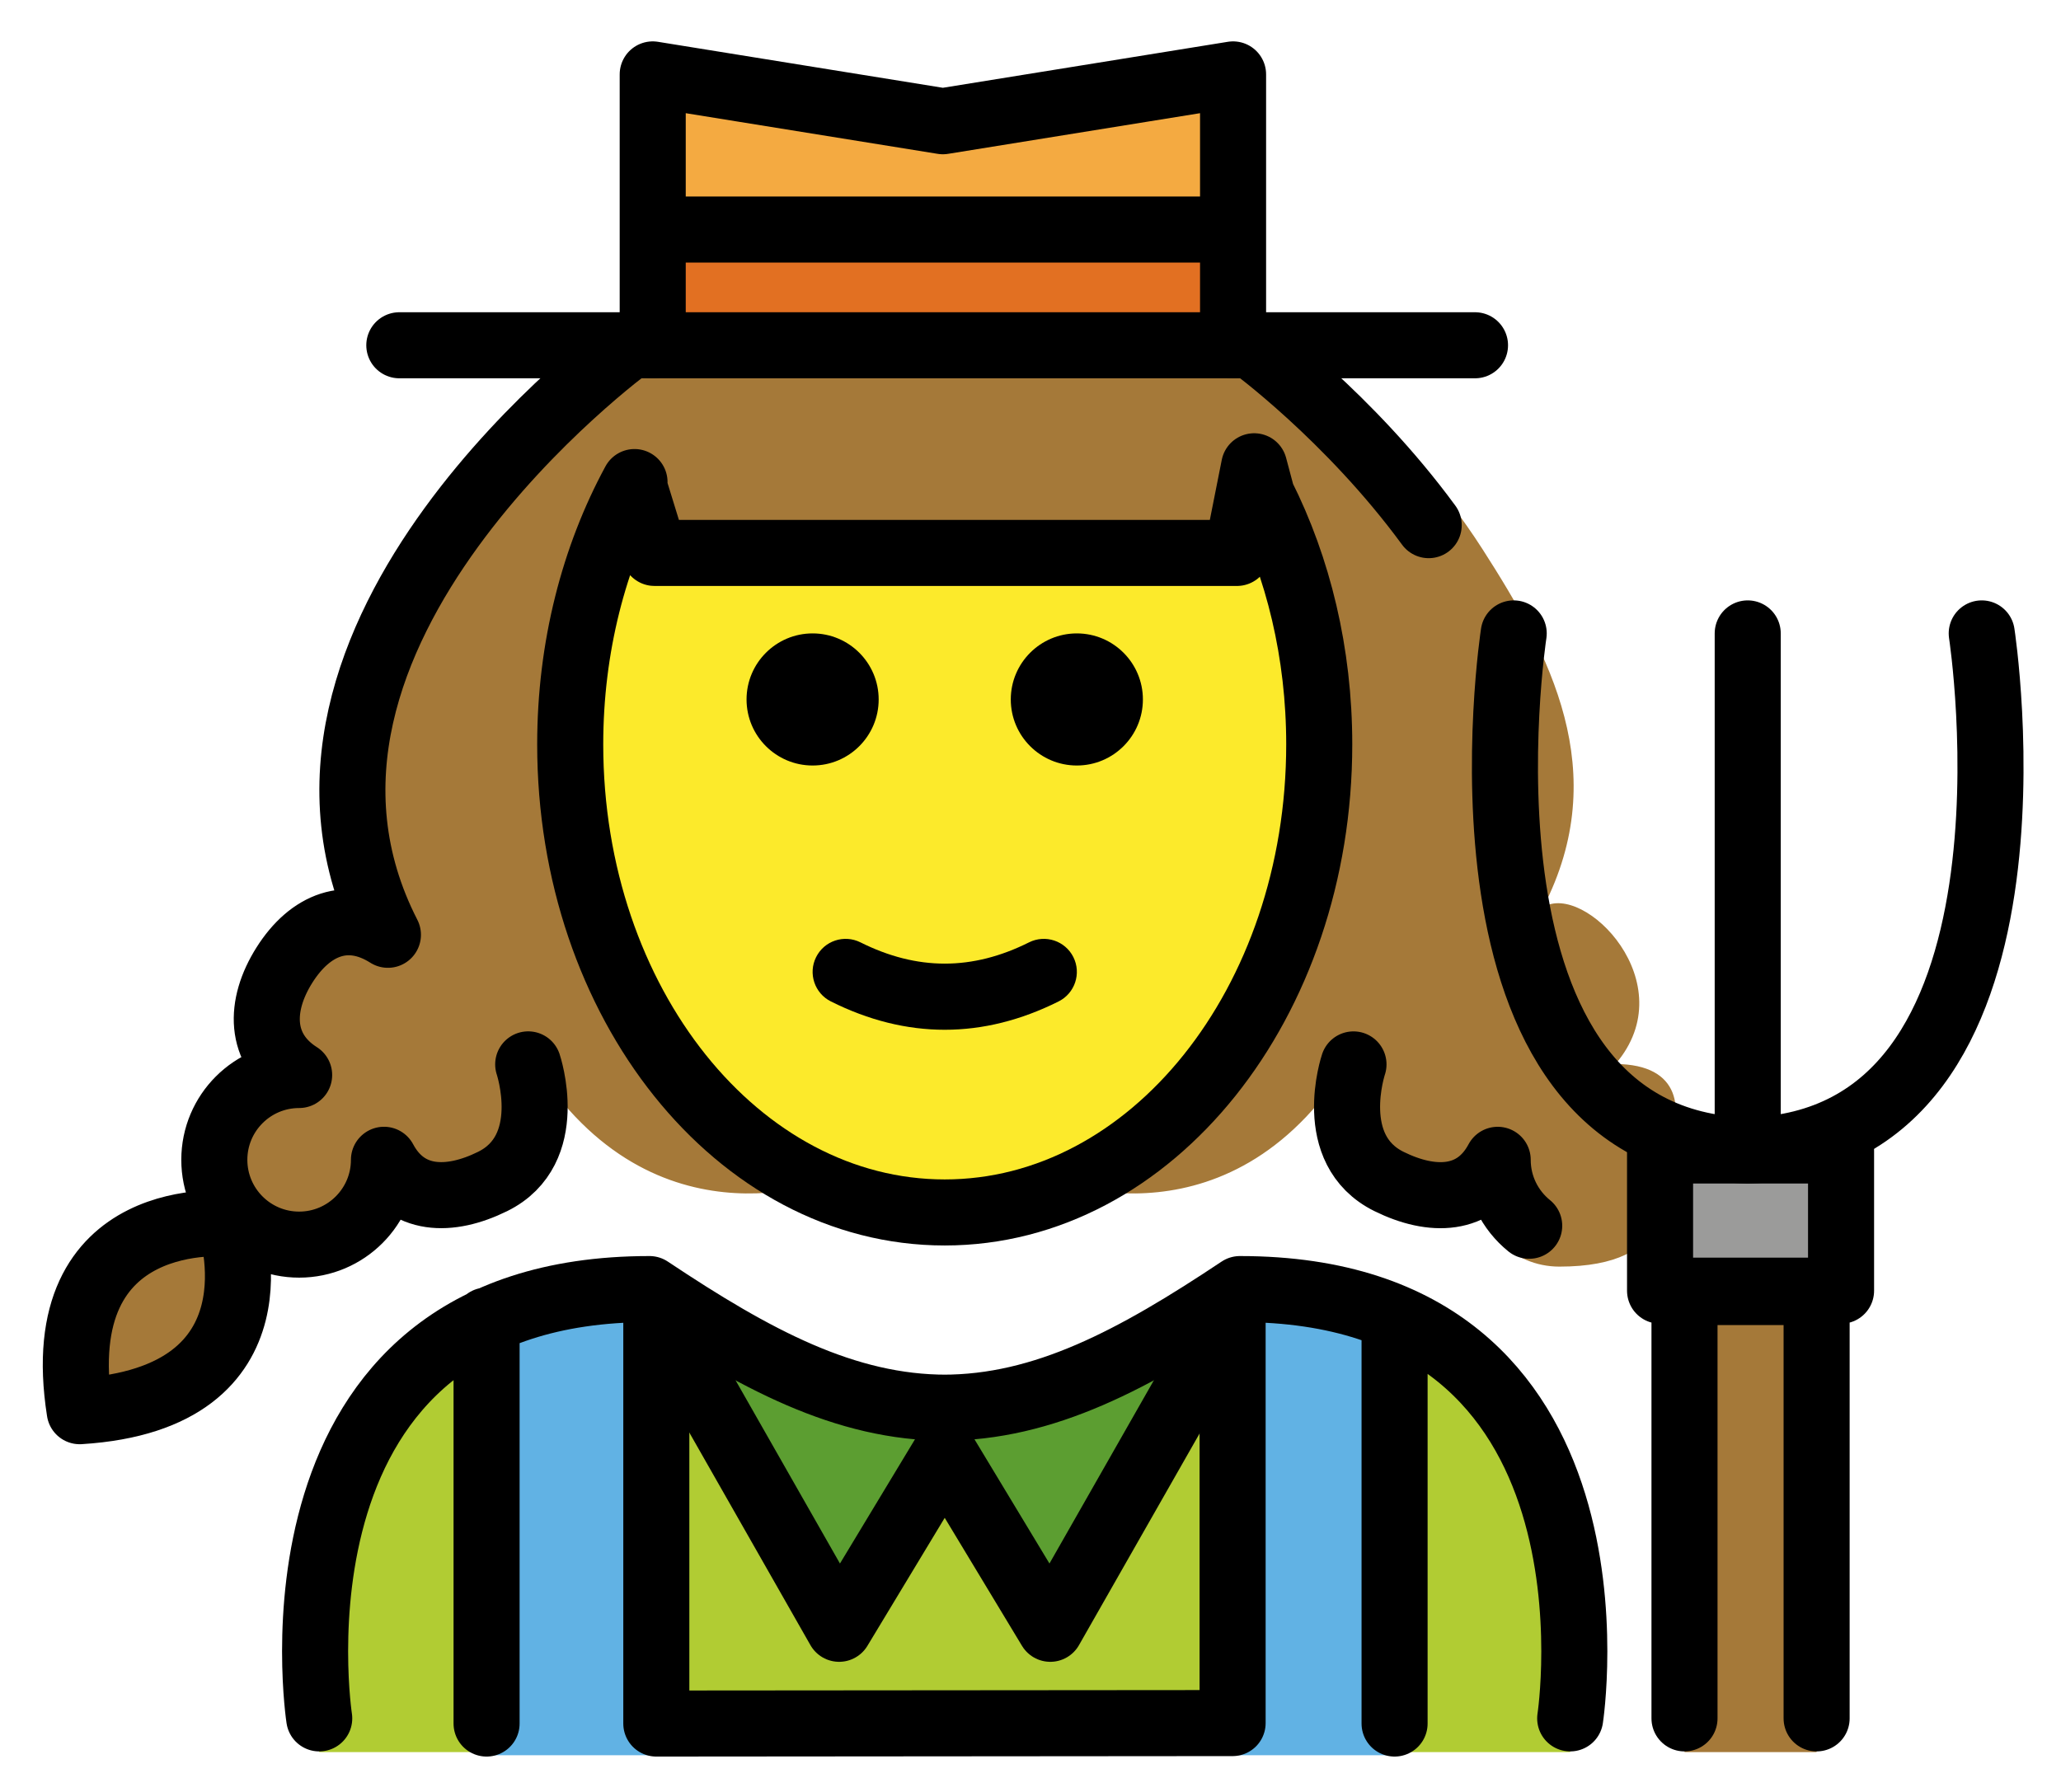 <svg xmlns="http://www.w3.org/2000/svg" role="img" viewBox="7.30 5.92 62.40 54.27"><title>1F469-200D-1F33E.svg</title><path fill="#B1CC33" d="M54.84 58.975s2-14.021-10-14.021c-3.192 2.128-5.926 3.598-9 3.592h.125c-3.074.006-5.808-1.464-9-3.592-12 0-10 14.021-10 14.021"/><path fill="#61B2E4" d="M22.032 44.995h4.288v14.027h-4.288zm22.469 0h4.288v14.027h-4.288z"/><path fill="#61B2E4" d="M22.032 57.336h27.491v1.734H22.032z"/><path fill="#5C9E31" d="M26.903 45.054l5.803 10.187 3.197-5.295m9-4.892l-5.804 10.187-3.196-5.295"/><path fill="#F4AA41" d="M27.062 16.375V8.173l8.785 1.418 8.786-1.418v8.202"/><path fill="#E27022" d="M27.062 12.958h17.446v2.658H27.062z"/><path fill="#9B9B9A" d="M57.561 40.758h5.48v4.245h-5.48z"/><path fill="#A57939" d="M58.301 45.044V58.975h4V45.044z"/><g fill="#A57939"><path d="M9.713 48.318c6.352-.394 4.558-5.676 4.558-5.676s-5.545-.612-4.558 5.676zM56.213 38.137c2.105-2.453-.965-5.52-2.188-4.745 2.105-4.109.212-7.648-1.839-10.841-2.491-3.878-5.999-6.51-5.999-6.51H26.383s-12 8.752-7.338 17.851c-1.223-.775-2.357-.31-3.131.913-.775 1.223-.78 2.558.443 3.333-1.418 0-2.568 1.15-2.568 2.568s1.15 2.568 2.568 2.568 2.568-1.15 2.568-2.568c.682 1.278 1.988 1.298 3.287.658 1.952-.962 1.079-3.547 1.079-3.547 3.602 6.106 9.134 3.828 9.162 3.816-4.576-1.824-7.89-7.181-7.89-13.506 0-2.944.718-5.678 1.947-7.944l-.028.089.634 2.057h17.335l.634-2.057-.028-.089c1.229 2.266 1.947 5 1.947 7.944 0 6.325-3.314 11.681-7.89 13.506.029.012 5.561 2.29 9.162-3.816 0 0-.873 2.585 1.079 3.547 1.299.64 1.906 1.619 2.587.342 0 1.418 1.15 2.568 2.568 2.568 3.529 0 3.268-2.15 3.268-3.568.492-1.148.447-2.555-1.568-2.568z"/></g><g><path fill="#FCEA2B" d="M35.903 22.663h8.848s-.017-3.205.242-2.78c1.45 2.381 2.312 5.354 2.312 8.578 0 7.828-5.077 14.173-11.339 14.173s-11.339-6.346-11.339-14.173c0-3.083.787-5.936 2.125-8.262.186-.323.366 2.465.366 2.465h8.785z"/></g><g><path d="M41.903 27.1c0 1.105-.896 2-2 2s-2-.895-2-2c0-1.103.896-2 2-2s2 .896 2 2m-8 0c0 1.105-.896 2-2 2s-2-.895-2-2c0-1.103.896-2 2-2s2 .896 2 2m2 10.002c-1.152 0-2.304-.286-3.447-.858-.494-.247-.694-.848-.447-1.342.247-.494.846-.694 1.342-.447 1.718.859 3.388.859 5.105 0 .495-.247 1.095-.046 1.342.447.247.494.047 1.095-.447 1.342-1.144.572-2.295.858-3.447.858z"/><path fill="none" stroke="#000" stroke-linecap="round" stroke-linejoin="round" stroke-miterlimit="10" stroke-width="2" d="M26.903 45.054l5.803 10.187 3.197-5.295m9-4.892l-5.804 10.187-3.196-5.295"/><path fill="none" stroke="#000" stroke-linecap="round" stroke-linejoin="round" stroke-miterlimit="10" stroke-width="2" d="M54.84 57.954s2-13-10-13c-3.192 2.128-5.926 3.598-9 3.592h.125c-3.074.006-5.808-1.464-9-3.592-12 0-10 13-10 13M22.032 45.906V58.11m27.491-12.204V58.11"/><path fill="none" stroke="#000" stroke-linecap="round" stroke-linejoin="round" stroke-miterlimit="10" stroke-width="2" d="M27.171 45.209V58.11l17.448-.014V45.189m-28.262-6.717c-1.223-.775-1.218-2.109-.443-3.333.775-1.223 1.908-1.688 3.131-.913m-.12 6.814c0 1.418-1.15 2.568-2.568 2.568s-2.568-1.15-2.568-2.568 1.15-2.568 2.568-2.568M9.713 48.652c6.352-.394 4.558-5.676 4.558-5.676s-5.545-.612-4.558 5.676zm13.579-10.502s.873 2.585-1.079 3.547c-1.299.64-2.606.62-3.287-.658M27.062 16.375V8.173l8.785 1.418 8.786-1.418v8.202M27.062 12.87h17.571m-18.25 3.505s-12 8.752-7.338 17.851m33.6 6.814c0 .807.372 1.526.954 1.997m-5.32-4.886s-.873 2.585 1.079 3.547c1.299.64 2.606.62 3.287-.658m-7.458-24.665s2.96 2.159 5.369 5.447M53.13 25.1s-2.377 15.415 7.085 15.658V25.1m7.085 0s2.377 15.415-7.085 15.658V25.1"/><path fill="none" stroke="#000" stroke-linecap="round" stroke-linejoin="round" stroke-miterlimit="10" stroke-width="2" d="M57.561 40.758h5.48v4.245h-5.48zm4.74 17.196v-12.91h-4v12.91M19.39 16.375h32.568m-25.447 4.142c-1.229 2.266-1.947 5-1.947 7.944 0 7.828 5.077 14.173 11.339 14.173s11.339-6.346 11.339-14.173c0-2.769-.635-5.353-1.734-7.536l-.236-.886-.521 2.624H27.117l-.634-2.057"/></g></svg>